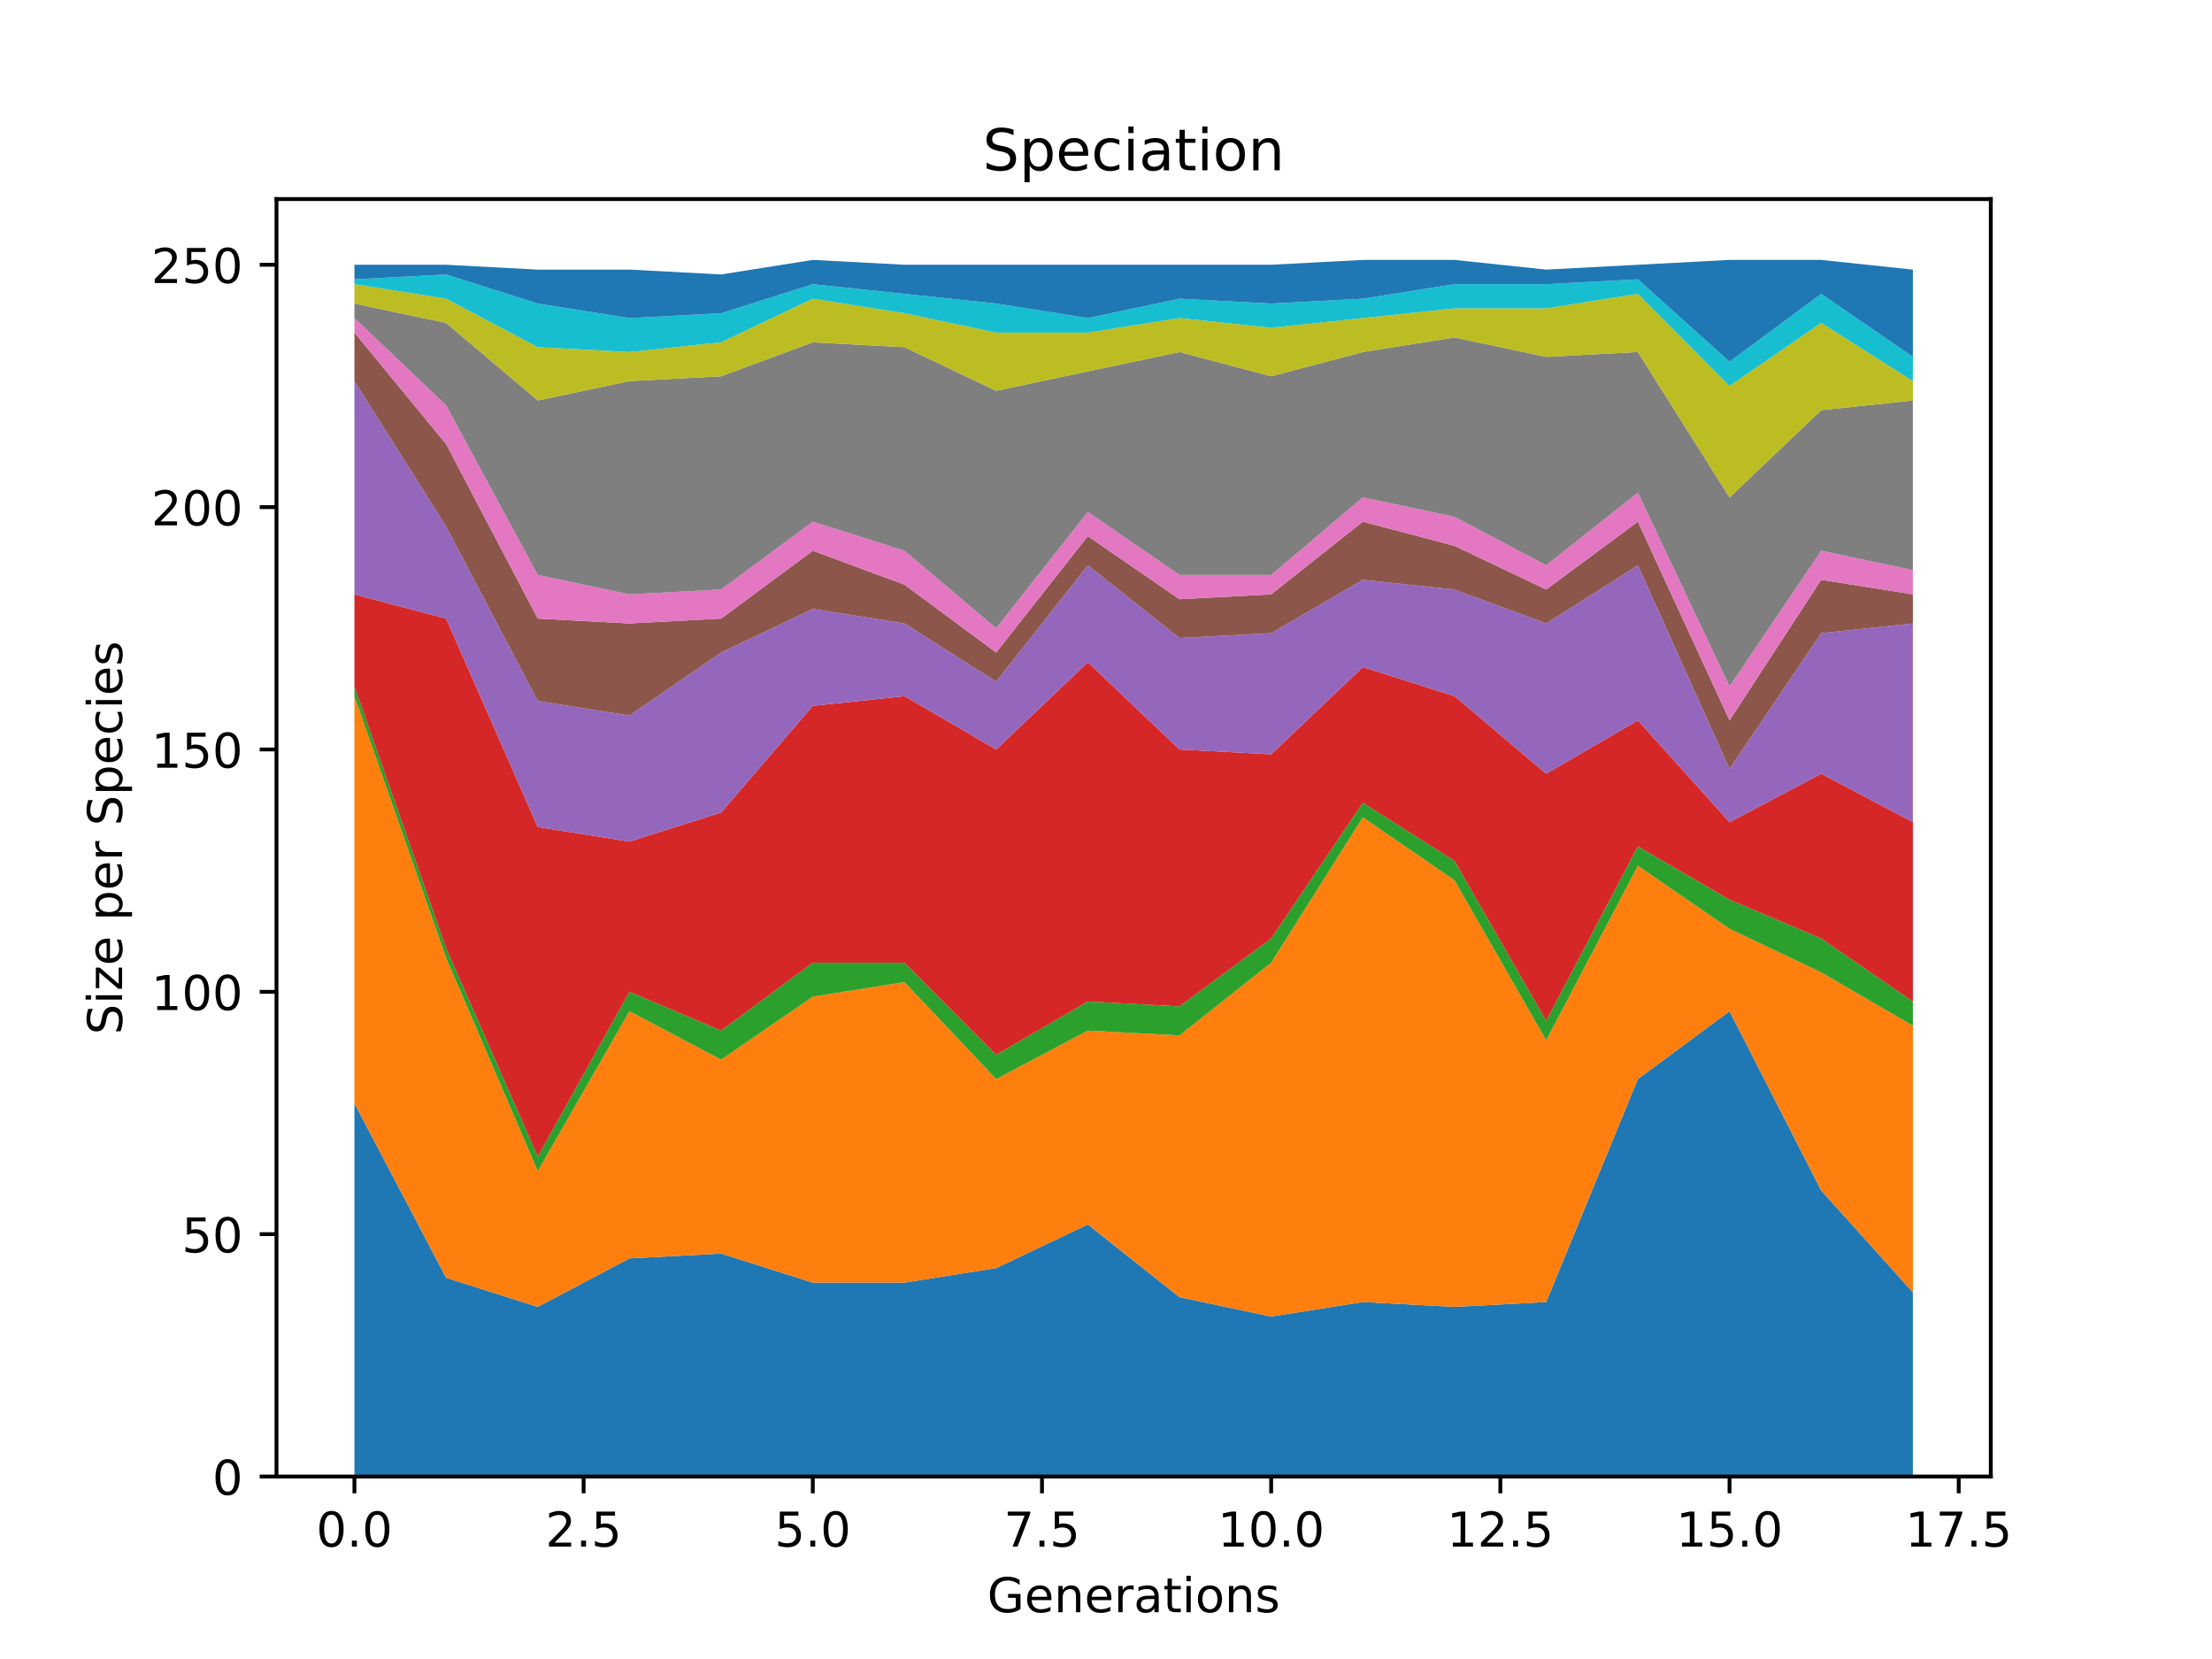 <?xml version="1.0" encoding="utf-8" standalone="no"?>
<!DOCTYPE svg PUBLIC "-//W3C//DTD SVG 1.1//EN"
  "http://www.w3.org/Graphics/SVG/1.1/DTD/svg11.dtd">
<!-- Created with matplotlib (https://matplotlib.org/) -->
<svg height="345.6pt" version="1.1" viewBox="0 0 460.8 345.6" width="460.8pt" xmlns="http://www.w3.org/2000/svg" xmlns:xlink="http://www.w3.org/1999/xlink">
 <defs>
  <style type="text/css">
*{stroke-linecap:butt;stroke-linejoin:round;}
  </style>
 </defs>
 <g id="figure_1">
  <g id="patch_1">
   <path d="M 0 345.6 
L 460.8 345.6 
L 460.8 0 
L 0 0 
z
" style="fill:#ffffff;"/>
  </g>
  <g id="axes_1">
   <g id="patch_2">
    <path d="M 57.6 307.584 
L 414.72 307.584 
L 414.72 41.472 
L 57.6 41.472 
z
" style="fill:#ffffff;"/>
   </g>
   <g id="PolyCollection_1">
    <path clip-path="url(#p89a517bc47)" d="M 73.833 229.835 
L 73.833 307.584 
L 92.93 307.584 
L 112.027 307.584 
L 131.125 307.584 
L 150.222 307.584 
L 169.319 307.584 
L 188.417 307.584 
L 207.514 307.584 
L 226.611 307.584 
L 245.709 307.584 
L 264.806 307.584 
L 283.903 307.584 
L 303.001 307.584 
L 322.098 307.584 
L 341.195 307.584 
L 360.293 307.584 
L 379.39 307.584 
L 398.487 307.584 
L 398.487 269.215 
L 398.487 269.215 
L 379.39 248.01 
L 360.293 210.651 
L 341.195 224.787 
L 322.098 271.234 
L 303.001 272.244 
L 283.903 271.234 
L 264.806 274.263 
L 245.709 270.224 
L 226.611 255.079 
L 207.514 264.166 
L 188.417 267.195 
L 169.319 267.195 
L 150.222 261.137 
L 131.125 262.147 
L 112.027 272.244 
L 92.93 266.185 
L 73.833 229.835 
z
" style="fill:#1f77b4;"/>
   </g>
   <g id="PolyCollection_2">
    <path clip-path="url(#p89a517bc47)" d="M 73.833 145.019 
L 73.833 229.835 
L 92.93 266.185 
L 112.027 272.244 
L 131.125 262.147 
L 150.222 261.137 
L 169.319 267.195 
L 188.417 267.195 
L 207.514 264.166 
L 226.611 255.079 
L 245.709 270.224 
L 264.806 274.263 
L 283.903 271.234 
L 303.001 272.244 
L 322.098 271.234 
L 341.195 224.787 
L 360.293 210.651 
L 379.39 248.01 
L 398.487 269.215 
L 398.487 213.68 
L 398.487 213.68 
L 379.39 202.573 
L 360.293 193.486 
L 341.195 180.359 
L 322.098 216.709 
L 303.001 183.388 
L 283.903 170.262 
L 264.806 200.554 
L 245.709 215.699 
L 226.611 214.69 
L 207.514 224.787 
L 188.417 204.592 
L 169.319 207.622 
L 150.222 220.748 
L 131.125 210.651 
L 112.027 243.972 
L 92.93 199.544 
L 73.833 145.019 
z
" style="fill:#ff7f0e;"/>
   </g>
   <g id="PolyCollection_3">
    <path clip-path="url(#p89a517bc47)" d="M 73.833 142.999 
L 73.833 145.019 
L 92.93 199.544 
L 112.027 243.972 
L 131.125 210.651 
L 150.222 220.748 
L 169.319 207.622 
L 188.417 204.592 
L 207.514 224.787 
L 226.611 214.69 
L 245.709 215.699 
L 264.806 200.554 
L 283.903 170.262 
L 303.001 183.388 
L 322.098 216.709 
L 341.195 180.359 
L 360.293 193.486 
L 379.39 202.573 
L 398.487 213.68 
L 398.487 208.631 
L 398.487 208.631 
L 379.39 195.505 
L 360.293 187.427 
L 341.195 176.32 
L 322.098 212.67 
L 303.001 179.349 
L 283.903 167.233 
L 264.806 195.505 
L 245.709 209.641 
L 226.611 208.631 
L 207.514 219.738 
L 188.417 200.554 
L 169.319 200.554 
L 150.222 214.69 
L 131.125 206.612 
L 112.027 240.942 
L 92.93 197.524 
L 73.833 142.999 
z
" style="fill:#2ca02c;"/>
   </g>
   <g id="PolyCollection_4">
    <path clip-path="url(#p89a517bc47)" d="M 73.833 123.815 
L 73.833 142.999 
L 92.93 197.524 
L 112.027 240.942 
L 131.125 206.612 
L 150.222 214.69 
L 169.319 200.554 
L 188.417 200.554 
L 207.514 219.738 
L 226.611 208.631 
L 245.709 209.641 
L 264.806 195.505 
L 283.903 167.233 
L 303.001 179.349 
L 322.098 212.67 
L 341.195 176.32 
L 360.293 187.427 
L 379.39 195.505 
L 398.487 208.631 
L 398.487 171.272 
L 398.487 171.272 
L 379.39 161.174 
L 360.293 171.272 
L 341.195 150.068 
L 322.098 161.174 
L 303.001 145.019 
L 283.903 138.961 
L 264.806 157.136 
L 245.709 156.126 
L 226.611 137.951 
L 207.514 156.126 
L 188.417 145.019 
L 169.319 147.038 
L 150.222 169.252 
L 131.125 175.311 
L 112.027 172.281 
L 92.93 128.863 
L 73.833 123.815 
z
" style="fill:#d62728;"/>
   </g>
   <g id="PolyCollection_5">
    <path clip-path="url(#p89a517bc47)" d="M 73.833 79.387 
L 73.833 123.815 
L 92.93 128.863 
L 112.027 172.281 
L 131.125 175.311 
L 150.222 169.252 
L 169.319 147.038 
L 188.417 145.019 
L 207.514 156.126 
L 226.611 137.951 
L 245.709 156.126 
L 264.806 157.136 
L 283.903 138.961 
L 303.001 145.019 
L 322.098 161.174 
L 341.195 150.068 
L 360.293 171.272 
L 379.39 161.174 
L 398.487 171.272 
L 398.487 129.873 
L 398.487 129.873 
L 379.39 131.893 
L 360.293 160.165 
L 341.195 117.756 
L 322.098 129.873 
L 303.001 122.805 
L 283.903 120.786 
L 264.806 131.893 
L 245.709 132.902 
L 226.611 117.756 
L 207.514 141.99 
L 188.417 129.873 
L 169.319 126.844 
L 150.222 135.931 
L 131.125 149.058 
L 112.027 146.029 
L 92.93 109.679 
L 73.833 79.387 
z
" style="fill:#9467bd;"/>
   </g>
   <g id="PolyCollection_6">
    <path clip-path="url(#p89a517bc47)" d="M 73.833 69.29 
L 73.833 79.387 
L 92.93 109.679 
L 112.027 146.029 
L 131.125 149.058 
L 150.222 135.931 
L 169.319 126.844 
L 188.417 129.873 
L 207.514 141.99 
L 226.611 117.756 
L 245.709 132.902 
L 264.806 131.893 
L 283.903 120.786 
L 303.001 122.805 
L 322.098 129.873 
L 341.195 117.756 
L 360.293 160.165 
L 379.39 131.893 
L 398.487 129.873 
L 398.487 123.815 
L 398.487 123.815 
L 379.39 120.786 
L 360.293 150.068 
L 341.195 108.669 
L 322.098 122.805 
L 303.001 113.718 
L 283.903 108.669 
L 264.806 123.815 
L 245.709 124.824 
L 226.611 111.698 
L 207.514 135.931 
L 188.417 121.795 
L 169.319 114.727 
L 150.222 128.863 
L 131.125 129.873 
L 112.027 128.863 
L 92.93 92.513 
L 73.833 69.29 
z
" style="fill:#8c564b;"/>
   </g>
   <g id="PolyCollection_7">
    <path clip-path="url(#p89a517bc47)" d="M 73.833 66.261 
L 73.833 69.29 
L 92.93 92.513 
L 112.027 128.863 
L 131.125 129.873 
L 150.222 128.863 
L 169.319 114.727 
L 188.417 121.795 
L 207.514 135.931 
L 226.611 111.698 
L 245.709 124.824 
L 264.806 123.815 
L 283.903 108.669 
L 303.001 113.718 
L 322.098 122.805 
L 341.195 108.669 
L 360.293 150.068 
L 379.39 120.786 
L 398.487 123.815 
L 398.487 118.766 
L 398.487 118.766 
L 379.39 114.727 
L 360.293 142.999 
L 341.195 102.611 
L 322.098 117.756 
L 303.001 107.659 
L 283.903 103.62 
L 264.806 119.776 
L 245.709 119.776 
L 226.611 106.649 
L 207.514 130.883 
L 188.417 114.727 
L 169.319 108.669 
L 150.222 122.805 
L 131.125 123.815 
L 112.027 119.776 
L 92.93 84.436 
L 73.833 66.261 
z
" style="fill:#e377c2;"/>
   </g>
   <g id="PolyCollection_8">
    <path clip-path="url(#p89a517bc47)" d="M 73.833 63.231 
L 73.833 66.261 
L 92.93 84.436 
L 112.027 119.776 
L 131.125 123.815 
L 150.222 122.805 
L 169.319 108.669 
L 188.417 114.727 
L 207.514 130.883 
L 226.611 106.649 
L 245.709 119.776 
L 264.806 119.776 
L 283.903 103.62 
L 303.001 107.659 
L 322.098 117.756 
L 341.195 102.611 
L 360.293 142.999 
L 379.39 114.727 
L 398.487 118.766 
L 398.487 83.426 
L 398.487 83.426 
L 379.39 85.445 
L 360.293 103.62 
L 341.195 73.329 
L 322.098 74.338 
L 303.001 70.3 
L 283.903 73.329 
L 264.806 78.377 
L 245.709 73.329 
L 226.611 77.368 
L 207.514 81.406 
L 188.417 72.319 
L 169.319 71.309 
L 150.222 78.377 
L 131.125 79.387 
L 112.027 83.426 
L 92.93 67.27 
L 73.833 63.231 
z
" style="fill:#7f7f7f;"/>
   </g>
   <g id="PolyCollection_9">
    <path clip-path="url(#p89a517bc47)" d="M 73.833 59.193 
L 73.833 63.231 
L 92.93 67.27 
L 112.027 83.426 
L 131.125 79.387 
L 150.222 78.377 
L 169.319 71.309 
L 188.417 72.319 
L 207.514 81.406 
L 226.611 77.368 
L 245.709 73.329 
L 264.806 78.377 
L 283.903 73.329 
L 303.001 70.3 
L 322.098 74.338 
L 341.195 73.329 
L 360.293 103.62 
L 379.39 85.445 
L 398.487 83.426 
L 398.487 79.387 
L 398.487 79.387 
L 379.39 67.27 
L 360.293 80.397 
L 341.195 61.212 
L 322.098 64.241 
L 303.001 64.241 
L 283.903 66.261 
L 264.806 68.28 
L 245.709 66.261 
L 226.611 69.29 
L 207.514 69.29 
L 188.417 65.251 
L 169.319 62.222 
L 150.222 71.309 
L 131.125 73.329 
L 112.027 72.319 
L 92.93 62.222 
L 73.833 59.193 
z
" style="fill:#bcbd22;"/>
   </g>
   <g id="PolyCollection_10">
    <path clip-path="url(#p89a517bc47)" d="M 73.833 58.183 
L 73.833 59.193 
L 92.93 62.222 
L 112.027 72.319 
L 131.125 73.329 
L 150.222 71.309 
L 169.319 62.222 
L 188.417 65.251 
L 207.514 69.29 
L 226.611 69.29 
L 245.709 66.261 
L 264.806 68.28 
L 283.903 66.261 
L 303.001 64.241 
L 322.098 64.241 
L 341.195 61.212 
L 360.293 80.397 
L 379.39 67.27 
L 398.487 79.387 
L 398.487 74.338 
L 398.487 74.338 
L 379.39 61.212 
L 360.293 75.348 
L 341.195 58.183 
L 322.098 59.193 
L 303.001 59.193 
L 283.903 62.222 
L 264.806 63.231 
L 245.709 62.222 
L 226.611 66.261 
L 207.514 63.231 
L 188.417 61.212 
L 169.319 59.193 
L 150.222 65.251 
L 131.125 66.261 
L 112.027 63.231 
L 92.93 57.173 
L 73.833 58.183 
z
" style="fill:#17becf;"/>
   </g>
   <g id="PolyCollection_11">
    <path clip-path="url(#p89a517bc47)" d="M 73.833 55.154 
L 73.833 58.183 
L 92.93 57.173 
L 112.027 63.231 
L 131.125 66.261 
L 150.222 65.251 
L 169.319 59.193 
L 188.417 61.212 
L 207.514 63.231 
L 226.611 66.261 
L 245.709 62.222 
L 264.806 63.231 
L 283.903 62.222 
L 303.001 59.193 
L 322.098 59.193 
L 341.195 58.183 
L 360.293 75.348 
L 379.39 61.212 
L 398.487 74.338 
L 398.487 56.163 
L 398.487 56.163 
L 379.39 54.144 
L 360.293 54.144 
L 341.195 55.154 
L 322.098 56.163 
L 303.001 54.144 
L 283.903 54.144 
L 264.806 55.154 
L 245.709 55.154 
L 226.611 55.154 
L 207.514 55.154 
L 188.417 55.154 
L 169.319 54.144 
L 150.222 57.173 
L 131.125 56.163 
L 112.027 56.163 
L 92.93 55.154 
L 73.833 55.154 
z
" style="fill:#1f77b4;"/>
   </g>
   <g id="matplotlib.axis_1">
    <g id="xtick_1">
     <g id="line2d_1">
      <defs>
       <path d="M 0 0 
L 0 3.5 
" id="mde27718093" style="stroke:#000000;stroke-width:0.8;"/>
      </defs>
      <g>
       <use style="stroke:#000000;stroke-width:0.8;" x="73.833" xlink:href="#mde27718093" y="307.584"/>
      </g>
     </g>
     <g id="text_1">
      <!-- 0.0 -->
      <defs>
       <path d="M 31.781 66.406 
Q 24.172 66.406 20.328 58.906 
Q 16.5 51.422 16.5 36.375 
Q 16.5 21.391 20.328 13.891 
Q 24.172 6.391 31.781 6.391 
Q 39.453 6.391 43.281 13.891 
Q 47.125 21.391 47.125 36.375 
Q 47.125 51.422 43.281 58.906 
Q 39.453 66.406 31.781 66.406 
z
M 31.781 74.219 
Q 44.047 74.219 50.516 64.516 
Q 56.984 54.828 56.984 36.375 
Q 56.984 17.969 50.516 8.266 
Q 44.047 -1.422 31.781 -1.422 
Q 19.531 -1.422 13.062 8.266 
Q 6.594 17.969 6.594 36.375 
Q 6.594 54.828 13.062 64.516 
Q 19.531 74.219 31.781 74.219 
z
" id="DejaVuSans-48"/>
       <path d="M 10.688 12.406 
L 21 12.406 
L 21 0 
L 10.688 0 
z
" id="DejaVuSans-46"/>
      </defs>
      <g transform="translate(65.881 322.182)scale(0.1 -0.1)">
       <use xlink:href="#DejaVuSans-48"/>
       <use x="63.623" xlink:href="#DejaVuSans-46"/>
       <use x="95.41" xlink:href="#DejaVuSans-48"/>
      </g>
     </g>
    </g>
    <g id="xtick_2">
     <g id="line2d_2">
      <g>
       <use style="stroke:#000000;stroke-width:0.8;" x="121.576" xlink:href="#mde27718093" y="307.584"/>
      </g>
     </g>
     <g id="text_2">
      <!-- 2.5 -->
      <defs>
       <path d="M 19.188 8.297 
L 53.609 8.297 
L 53.609 0 
L 7.328 0 
L 7.328 8.297 
Q 12.938 14.109 22.625 23.891 
Q 32.328 33.688 34.812 36.531 
Q 39.547 41.844 41.422 45.531 
Q 43.312 49.219 43.312 52.781 
Q 43.312 58.594 39.234 62.25 
Q 35.156 65.922 28.609 65.922 
Q 23.969 65.922 18.812 64.312 
Q 13.672 62.703 7.812 59.422 
L 7.812 69.391 
Q 13.766 71.781 18.938 73 
Q 24.125 74.219 28.422 74.219 
Q 39.75 74.219 46.484 68.547 
Q 53.219 62.891 53.219 53.422 
Q 53.219 48.922 51.531 44.891 
Q 49.859 40.875 45.406 35.406 
Q 44.188 33.984 37.641 27.219 
Q 31.109 20.453 19.188 8.297 
z
" id="DejaVuSans-50"/>
       <path d="M 10.797 72.906 
L 49.516 72.906 
L 49.516 64.594 
L 19.828 64.594 
L 19.828 46.734 
Q 21.969 47.469 24.109 47.828 
Q 26.266 48.188 28.422 48.188 
Q 40.625 48.188 47.75 41.5 
Q 54.891 34.812 54.891 23.391 
Q 54.891 11.625 47.562 5.094 
Q 40.234 -1.422 26.906 -1.422 
Q 22.312 -1.422 17.547 -0.641 
Q 12.797 0.141 7.719 1.703 
L 7.719 11.625 
Q 12.109 9.234 16.797 8.062 
Q 21.484 6.891 26.703 6.891 
Q 35.156 6.891 40.078 11.328 
Q 45.016 15.766 45.016 23.391 
Q 45.016 31 40.078 35.438 
Q 35.156 39.891 26.703 39.891 
Q 22.75 39.891 18.812 39.016 
Q 14.891 38.141 10.797 36.281 
z
" id="DejaVuSans-53"/>
      </defs>
      <g transform="translate(113.624 322.182)scale(0.1 -0.1)">
       <use xlink:href="#DejaVuSans-50"/>
       <use x="63.623" xlink:href="#DejaVuSans-46"/>
       <use x="95.41" xlink:href="#DejaVuSans-53"/>
      </g>
     </g>
    </g>
    <g id="xtick_3">
     <g id="line2d_3">
      <g>
       <use style="stroke:#000000;stroke-width:0.8;" x="169.319" xlink:href="#mde27718093" y="307.584"/>
      </g>
     </g>
     <g id="text_3">
      <!-- 5.0 -->
      <g transform="translate(161.368 322.182)scale(0.1 -0.1)">
       <use xlink:href="#DejaVuSans-53"/>
       <use x="63.623" xlink:href="#DejaVuSans-46"/>
       <use x="95.41" xlink:href="#DejaVuSans-48"/>
      </g>
     </g>
    </g>
    <g id="xtick_4">
     <g id="line2d_4">
      <g>
       <use style="stroke:#000000;stroke-width:0.8;" x="217.063" xlink:href="#mde27718093" y="307.584"/>
      </g>
     </g>
     <g id="text_4">
      <!-- 7.5 -->
      <defs>
       <path d="M 8.203 72.906 
L 55.078 72.906 
L 55.078 68.703 
L 28.609 0 
L 18.312 0 
L 43.219 64.594 
L 8.203 64.594 
z
" id="DejaVuSans-55"/>
      </defs>
      <g transform="translate(209.111 322.182)scale(0.1 -0.1)">
       <use xlink:href="#DejaVuSans-55"/>
       <use x="63.623" xlink:href="#DejaVuSans-46"/>
       <use x="95.41" xlink:href="#DejaVuSans-53"/>
      </g>
     </g>
    </g>
    <g id="xtick_5">
     <g id="line2d_5">
      <g>
       <use style="stroke:#000000;stroke-width:0.8;" x="264.806" xlink:href="#mde27718093" y="307.584"/>
      </g>
     </g>
     <g id="text_5">
      <!-- 10.0 -->
      <defs>
       <path d="M 12.406 8.297 
L 28.516 8.297 
L 28.516 63.922 
L 10.984 60.406 
L 10.984 69.391 
L 28.422 72.906 
L 38.281 72.906 
L 38.281 8.297 
L 54.391 8.297 
L 54.391 0 
L 12.406 0 
z
" id="DejaVuSans-49"/>
      </defs>
      <g transform="translate(253.673 322.182)scale(0.1 -0.1)">
       <use xlink:href="#DejaVuSans-49"/>
       <use x="63.623" xlink:href="#DejaVuSans-48"/>
       <use x="127.246" xlink:href="#DejaVuSans-46"/>
       <use x="159.033" xlink:href="#DejaVuSans-48"/>
      </g>
     </g>
    </g>
    <g id="xtick_6">
     <g id="line2d_6">
      <g>
       <use style="stroke:#000000;stroke-width:0.8;" x="312.549" xlink:href="#mde27718093" y="307.584"/>
      </g>
     </g>
     <g id="text_6">
      <!-- 12.5 -->
      <g transform="translate(301.416 322.182)scale(0.1 -0.1)">
       <use xlink:href="#DejaVuSans-49"/>
       <use x="63.623" xlink:href="#DejaVuSans-50"/>
       <use x="127.246" xlink:href="#DejaVuSans-46"/>
       <use x="159.033" xlink:href="#DejaVuSans-53"/>
      </g>
     </g>
    </g>
    <g id="xtick_7">
     <g id="line2d_7">
      <g>
       <use style="stroke:#000000;stroke-width:0.8;" x="360.293" xlink:href="#mde27718093" y="307.584"/>
      </g>
     </g>
     <g id="text_7">
      <!-- 15.0 -->
      <g transform="translate(349.16 322.182)scale(0.1 -0.1)">
       <use xlink:href="#DejaVuSans-49"/>
       <use x="63.623" xlink:href="#DejaVuSans-53"/>
       <use x="127.246" xlink:href="#DejaVuSans-46"/>
       <use x="159.033" xlink:href="#DejaVuSans-48"/>
      </g>
     </g>
    </g>
    <g id="xtick_8">
     <g id="line2d_8">
      <g>
       <use style="stroke:#000000;stroke-width:0.8;" x="408.036" xlink:href="#mde27718093" y="307.584"/>
      </g>
     </g>
     <g id="text_8">
      <!-- 17.5 -->
      <g transform="translate(396.903 322.182)scale(0.1 -0.1)">
       <use xlink:href="#DejaVuSans-49"/>
       <use x="63.623" xlink:href="#DejaVuSans-55"/>
       <use x="127.246" xlink:href="#DejaVuSans-46"/>
       <use x="159.033" xlink:href="#DejaVuSans-53"/>
      </g>
     </g>
    </g>
    <g id="text_9">
     <!-- Generations -->
     <defs>
      <path d="M 59.516 10.406 
L 59.516 29.984 
L 43.406 29.984 
L 43.406 38.094 
L 69.281 38.094 
L 69.281 6.781 
Q 63.578 2.734 56.688 0.656 
Q 49.812 -1.422 42 -1.422 
Q 24.906 -1.422 15.25 8.562 
Q 5.609 18.562 5.609 36.375 
Q 5.609 54.25 15.25 64.234 
Q 24.906 74.219 42 74.219 
Q 49.125 74.219 55.547 72.453 
Q 61.969 70.703 67.391 67.281 
L 67.391 56.781 
Q 61.922 61.422 55.766 63.766 
Q 49.609 66.109 42.828 66.109 
Q 29.438 66.109 22.719 58.641 
Q 16.016 51.172 16.016 36.375 
Q 16.016 21.625 22.719 14.156 
Q 29.438 6.688 42.828 6.688 
Q 48.047 6.688 52.141 7.594 
Q 56.25 8.5 59.516 10.406 
z
" id="DejaVuSans-71"/>
      <path d="M 56.203 29.594 
L 56.203 25.203 
L 14.891 25.203 
Q 15.484 15.922 20.484 11.062 
Q 25.484 6.203 34.422 6.203 
Q 39.594 6.203 44.453 7.469 
Q 49.312 8.734 54.109 11.281 
L 54.109 2.781 
Q 49.266 0.734 44.188 -0.344 
Q 39.109 -1.422 33.891 -1.422 
Q 20.797 -1.422 13.156 6.188 
Q 5.516 13.812 5.516 26.812 
Q 5.516 40.234 12.766 48.109 
Q 20.016 56 32.328 56 
Q 43.359 56 49.781 48.891 
Q 56.203 41.797 56.203 29.594 
z
M 47.219 32.234 
Q 47.125 39.594 43.094 43.984 
Q 39.062 48.391 32.422 48.391 
Q 24.906 48.391 20.391 44.141 
Q 15.875 39.891 15.188 32.172 
z
" id="DejaVuSans-101"/>
      <path d="M 54.891 33.016 
L 54.891 0 
L 45.906 0 
L 45.906 32.719 
Q 45.906 40.484 42.875 44.328 
Q 39.844 48.188 33.797 48.188 
Q 26.516 48.188 22.312 43.547 
Q 18.109 38.922 18.109 30.906 
L 18.109 0 
L 9.078 0 
L 9.078 54.688 
L 18.109 54.688 
L 18.109 46.188 
Q 21.344 51.125 25.703 53.562 
Q 30.078 56 35.797 56 
Q 45.219 56 50.047 50.172 
Q 54.891 44.344 54.891 33.016 
z
" id="DejaVuSans-110"/>
      <path d="M 41.109 46.297 
Q 39.594 47.172 37.812 47.578 
Q 36.031 48 33.891 48 
Q 26.266 48 22.188 43.047 
Q 18.109 38.094 18.109 28.812 
L 18.109 0 
L 9.078 0 
L 9.078 54.688 
L 18.109 54.688 
L 18.109 46.188 
Q 20.953 51.172 25.484 53.578 
Q 30.031 56 36.531 56 
Q 37.453 56 38.578 55.875 
Q 39.703 55.766 41.062 55.516 
z
" id="DejaVuSans-114"/>
      <path d="M 34.281 27.484 
Q 23.391 27.484 19.188 25 
Q 14.984 22.516 14.984 16.5 
Q 14.984 11.719 18.141 8.906 
Q 21.297 6.109 26.703 6.109 
Q 34.188 6.109 38.703 11.406 
Q 43.219 16.703 43.219 25.484 
L 43.219 27.484 
z
M 52.203 31.203 
L 52.203 0 
L 43.219 0 
L 43.219 8.297 
Q 40.141 3.328 35.547 0.953 
Q 30.953 -1.422 24.312 -1.422 
Q 15.922 -1.422 10.953 3.297 
Q 6 8.016 6 15.922 
Q 6 25.141 12.172 29.828 
Q 18.359 34.516 30.609 34.516 
L 43.219 34.516 
L 43.219 35.406 
Q 43.219 41.609 39.141 45 
Q 35.062 48.391 27.688 48.391 
Q 23 48.391 18.547 47.266 
Q 14.109 46.141 10.016 43.891 
L 10.016 52.203 
Q 14.938 54.109 19.578 55.047 
Q 24.219 56 28.609 56 
Q 40.484 56 46.344 49.844 
Q 52.203 43.703 52.203 31.203 
z
" id="DejaVuSans-97"/>
      <path d="M 18.312 70.219 
L 18.312 54.688 
L 36.812 54.688 
L 36.812 47.703 
L 18.312 47.703 
L 18.312 18.016 
Q 18.312 11.328 20.141 9.422 
Q 21.969 7.516 27.594 7.516 
L 36.812 7.516 
L 36.812 0 
L 27.594 0 
Q 17.188 0 13.234 3.875 
Q 9.281 7.766 9.281 18.016 
L 9.281 47.703 
L 2.688 47.703 
L 2.688 54.688 
L 9.281 54.688 
L 9.281 70.219 
z
" id="DejaVuSans-116"/>
      <path d="M 9.422 54.688 
L 18.406 54.688 
L 18.406 0 
L 9.422 0 
z
M 9.422 75.984 
L 18.406 75.984 
L 18.406 64.594 
L 9.422 64.594 
z
" id="DejaVuSans-105"/>
      <path d="M 30.609 48.391 
Q 23.391 48.391 19.188 42.75 
Q 14.984 37.109 14.984 27.297 
Q 14.984 17.484 19.156 11.844 
Q 23.344 6.203 30.609 6.203 
Q 37.797 6.203 41.984 11.859 
Q 46.188 17.531 46.188 27.297 
Q 46.188 37.016 41.984 42.703 
Q 37.797 48.391 30.609 48.391 
z
M 30.609 56 
Q 42.328 56 49.016 48.375 
Q 55.719 40.766 55.719 27.297 
Q 55.719 13.875 49.016 6.219 
Q 42.328 -1.422 30.609 -1.422 
Q 18.844 -1.422 12.172 6.219 
Q 5.516 13.875 5.516 27.297 
Q 5.516 40.766 12.172 48.375 
Q 18.844 56 30.609 56 
z
" id="DejaVuSans-111"/>
      <path d="M 44.281 53.078 
L 44.281 44.578 
Q 40.484 46.531 36.375 47.5 
Q 32.281 48.484 27.875 48.484 
Q 21.188 48.484 17.844 46.438 
Q 14.5 44.391 14.5 40.281 
Q 14.5 37.156 16.891 35.375 
Q 19.281 33.594 26.516 31.984 
L 29.594 31.297 
Q 39.156 29.25 43.188 25.516 
Q 47.219 21.781 47.219 15.094 
Q 47.219 7.469 41.188 3.016 
Q 35.156 -1.422 24.609 -1.422 
Q 20.219 -1.422 15.453 -0.562 
Q 10.688 0.297 5.422 2 
L 5.422 11.281 
Q 10.406 8.688 15.234 7.391 
Q 20.062 6.109 24.812 6.109 
Q 31.156 6.109 34.562 8.281 
Q 37.984 10.453 37.984 14.406 
Q 37.984 18.062 35.516 20.016 
Q 33.062 21.969 24.703 23.781 
L 21.578 24.516 
Q 13.234 26.266 9.516 29.906 
Q 5.812 33.547 5.812 39.891 
Q 5.812 47.609 11.281 51.797 
Q 16.75 56 26.812 56 
Q 31.781 56 36.172 55.266 
Q 40.578 54.547 44.281 53.078 
z
" id="DejaVuSans-115"/>
     </defs>
     <g transform="translate(205.662 335.861)scale(0.1 -0.1)">
      <use xlink:href="#DejaVuSans-71"/>
      <use x="77.49" xlink:href="#DejaVuSans-101"/>
      <use x="139.014" xlink:href="#DejaVuSans-110"/>
      <use x="202.393" xlink:href="#DejaVuSans-101"/>
      <use x="263.916" xlink:href="#DejaVuSans-114"/>
      <use x="305.029" xlink:href="#DejaVuSans-97"/>
      <use x="366.309" xlink:href="#DejaVuSans-116"/>
      <use x="405.518" xlink:href="#DejaVuSans-105"/>
      <use x="433.301" xlink:href="#DejaVuSans-111"/>
      <use x="494.482" xlink:href="#DejaVuSans-110"/>
      <use x="557.861" xlink:href="#DejaVuSans-115"/>
     </g>
    </g>
   </g>
   <g id="matplotlib.axis_2">
    <g id="ytick_1">
     <g id="line2d_9">
      <defs>
       <path d="M 0 0 
L -3.5 0 
" id="m204470e86b" style="stroke:#000000;stroke-width:0.8;"/>
      </defs>
      <g>
       <use style="stroke:#000000;stroke-width:0.8;" x="57.6" xlink:href="#m204470e86b" y="307.584"/>
      </g>
     </g>
     <g id="text_10">
      <!-- 0 -->
      <g transform="translate(44.237 311.383)scale(0.1 -0.1)">
       <use xlink:href="#DejaVuSans-48"/>
      </g>
     </g>
    </g>
    <g id="ytick_2">
     <g id="line2d_10">
      <g>
       <use style="stroke:#000000;stroke-width:0.8;" x="57.6" xlink:href="#m204470e86b" y="257.098"/>
      </g>
     </g>
     <g id="text_11">
      <!-- 50 -->
      <g transform="translate(37.875 260.897)scale(0.1 -0.1)">
       <use xlink:href="#DejaVuSans-53"/>
       <use x="63.623" xlink:href="#DejaVuSans-48"/>
      </g>
     </g>
    </g>
    <g id="ytick_3">
     <g id="line2d_11">
      <g>
       <use style="stroke:#000000;stroke-width:0.8;" x="57.6" xlink:href="#m204470e86b" y="206.612"/>
      </g>
     </g>
     <g id="text_12">
      <!-- 100 -->
      <g transform="translate(31.512 210.411)scale(0.1 -0.1)">
       <use xlink:href="#DejaVuSans-49"/>
       <use x="63.623" xlink:href="#DejaVuSans-48"/>
       <use x="127.246" xlink:href="#DejaVuSans-48"/>
      </g>
     </g>
    </g>
    <g id="ytick_4">
     <g id="line2d_12">
      <g>
       <use style="stroke:#000000;stroke-width:0.8;" x="57.6" xlink:href="#m204470e86b" y="156.126"/>
      </g>
     </g>
     <g id="text_13">
      <!-- 150 -->
      <g transform="translate(31.512 159.925)scale(0.1 -0.1)">
       <use xlink:href="#DejaVuSans-49"/>
       <use x="63.623" xlink:href="#DejaVuSans-53"/>
       <use x="127.246" xlink:href="#DejaVuSans-48"/>
      </g>
     </g>
    </g>
    <g id="ytick_5">
     <g id="line2d_13">
      <g>
       <use style="stroke:#000000;stroke-width:0.8;" x="57.6" xlink:href="#m204470e86b" y="105.64"/>
      </g>
     </g>
     <g id="text_14">
      <!-- 200 -->
      <g transform="translate(31.512 109.439)scale(0.1 -0.1)">
       <use xlink:href="#DejaVuSans-50"/>
       <use x="63.623" xlink:href="#DejaVuSans-48"/>
       <use x="127.246" xlink:href="#DejaVuSans-48"/>
      </g>
     </g>
    </g>
    <g id="ytick_6">
     <g id="line2d_14">
      <g>
       <use style="stroke:#000000;stroke-width:0.8;" x="57.6" xlink:href="#m204470e86b" y="55.154"/>
      </g>
     </g>
     <g id="text_15">
      <!-- 250 -->
      <g transform="translate(31.512 58.953)scale(0.1 -0.1)">
       <use xlink:href="#DejaVuSans-50"/>
       <use x="63.623" xlink:href="#DejaVuSans-53"/>
       <use x="127.246" xlink:href="#DejaVuSans-48"/>
      </g>
     </g>
    </g>
    <g id="text_16">
     <!-- Size per Species -->
     <defs>
      <path d="M 53.516 70.516 
L 53.516 60.891 
Q 47.906 63.578 42.922 64.891 
Q 37.938 66.219 33.297 66.219 
Q 25.25 66.219 20.875 63.094 
Q 16.5 59.969 16.5 54.203 
Q 16.5 49.359 19.406 46.891 
Q 22.312 44.438 30.422 42.922 
L 36.375 41.703 
Q 47.406 39.594 52.656 34.297 
Q 57.906 29 57.906 20.125 
Q 57.906 9.516 50.797 4.047 
Q 43.703 -1.422 29.984 -1.422 
Q 24.812 -1.422 18.969 -0.25 
Q 13.141 0.922 6.891 3.219 
L 6.891 13.375 
Q 12.891 10.016 18.656 8.297 
Q 24.422 6.594 29.984 6.594 
Q 38.422 6.594 43.016 9.906 
Q 47.609 13.234 47.609 19.391 
Q 47.609 24.75 44.312 27.781 
Q 41.016 30.812 33.5 32.328 
L 27.484 33.5 
Q 16.453 35.688 11.516 40.375 
Q 6.594 45.062 6.594 53.422 
Q 6.594 63.094 13.406 68.656 
Q 20.219 74.219 32.172 74.219 
Q 37.312 74.219 42.625 73.281 
Q 47.953 72.359 53.516 70.516 
z
" id="DejaVuSans-83"/>
      <path d="M 5.516 54.688 
L 48.188 54.688 
L 48.188 46.484 
L 14.406 7.172 
L 48.188 7.172 
L 48.188 0 
L 4.297 0 
L 4.297 8.203 
L 38.094 47.516 
L 5.516 47.516 
z
" id="DejaVuSans-122"/>
      <path id="DejaVuSans-32"/>
      <path d="M 18.109 8.203 
L 18.109 -20.797 
L 9.078 -20.797 
L 9.078 54.688 
L 18.109 54.688 
L 18.109 46.391 
Q 20.953 51.266 25.266 53.625 
Q 29.594 56 35.594 56 
Q 45.562 56 51.781 48.094 
Q 58.016 40.188 58.016 27.297 
Q 58.016 14.406 51.781 6.484 
Q 45.562 -1.422 35.594 -1.422 
Q 29.594 -1.422 25.266 0.953 
Q 20.953 3.328 18.109 8.203 
z
M 48.688 27.297 
Q 48.688 37.203 44.609 42.844 
Q 40.531 48.484 33.406 48.484 
Q 26.266 48.484 22.188 42.844 
Q 18.109 37.203 18.109 27.297 
Q 18.109 17.391 22.188 11.75 
Q 26.266 6.109 33.406 6.109 
Q 40.531 6.109 44.609 11.75 
Q 48.688 17.391 48.688 27.297 
z
" id="DejaVuSans-112"/>
      <path d="M 48.781 52.594 
L 48.781 44.188 
Q 44.969 46.297 41.141 47.344 
Q 37.312 48.391 33.406 48.391 
Q 24.656 48.391 19.812 42.844 
Q 14.984 37.312 14.984 27.297 
Q 14.984 17.281 19.812 11.734 
Q 24.656 6.203 33.406 6.203 
Q 37.312 6.203 41.141 7.25 
Q 44.969 8.297 48.781 10.406 
L 48.781 2.094 
Q 45.016 0.344 40.984 -0.531 
Q 36.969 -1.422 32.422 -1.422 
Q 20.062 -1.422 12.781 6.344 
Q 5.516 14.109 5.516 27.297 
Q 5.516 40.672 12.859 48.328 
Q 20.219 56 33.016 56 
Q 37.156 56 41.109 55.141 
Q 45.062 54.297 48.781 52.594 
z
" id="DejaVuSans-99"/>
     </defs>
     <g transform="translate(25.433 215.521)rotate(-90)scale(0.1 -0.1)">
      <use xlink:href="#DejaVuSans-83"/>
      <use x="63.477" xlink:href="#DejaVuSans-105"/>
      <use x="91.26" xlink:href="#DejaVuSans-122"/>
      <use x="143.75" xlink:href="#DejaVuSans-101"/>
      <use x="205.273" xlink:href="#DejaVuSans-32"/>
      <use x="237.061" xlink:href="#DejaVuSans-112"/>
      <use x="300.537" xlink:href="#DejaVuSans-101"/>
      <use x="362.061" xlink:href="#DejaVuSans-114"/>
      <use x="403.174" xlink:href="#DejaVuSans-32"/>
      <use x="434.961" xlink:href="#DejaVuSans-83"/>
      <use x="498.438" xlink:href="#DejaVuSans-112"/>
      <use x="561.914" xlink:href="#DejaVuSans-101"/>
      <use x="623.438" xlink:href="#DejaVuSans-99"/>
      <use x="678.418" xlink:href="#DejaVuSans-105"/>
      <use x="706.201" xlink:href="#DejaVuSans-101"/>
      <use x="767.725" xlink:href="#DejaVuSans-115"/>
     </g>
    </g>
   </g>
   <g id="patch_3">
    <path d="M 57.6 307.584 
L 57.6 41.472 
" style="fill:none;stroke:#000000;stroke-linecap:square;stroke-linejoin:miter;stroke-width:0.8;"/>
   </g>
   <g id="patch_4">
    <path d="M 414.72 307.584 
L 414.72 41.472 
" style="fill:none;stroke:#000000;stroke-linecap:square;stroke-linejoin:miter;stroke-width:0.8;"/>
   </g>
   <g id="patch_5">
    <path d="M 57.6 307.584 
L 414.72 307.584 
" style="fill:none;stroke:#000000;stroke-linecap:square;stroke-linejoin:miter;stroke-width:0.8;"/>
   </g>
   <g id="patch_6">
    <path d="M 57.6 41.472 
L 414.72 41.472 
" style="fill:none;stroke:#000000;stroke-linecap:square;stroke-linejoin:miter;stroke-width:0.8;"/>
   </g>
   <g id="text_17">
    <!-- Speciation -->
    <g transform="translate(204.714 35.472)scale(0.12 -0.12)">
     <use xlink:href="#DejaVuSans-83"/>
     <use x="63.477" xlink:href="#DejaVuSans-112"/>
     <use x="126.953" xlink:href="#DejaVuSans-101"/>
     <use x="188.477" xlink:href="#DejaVuSans-99"/>
     <use x="243.457" xlink:href="#DejaVuSans-105"/>
     <use x="271.24" xlink:href="#DejaVuSans-97"/>
     <use x="332.52" xlink:href="#DejaVuSans-116"/>
     <use x="371.729" xlink:href="#DejaVuSans-105"/>
     <use x="399.512" xlink:href="#DejaVuSans-111"/>
     <use x="460.693" xlink:href="#DejaVuSans-110"/>
    </g>
   </g>
  </g>
 </g>
 <defs>
  <clipPath id="p89a517bc47">
   <rect height="266.112" width="357.12" x="57.6" y="41.472"/>
  </clipPath>
 </defs>
</svg>
